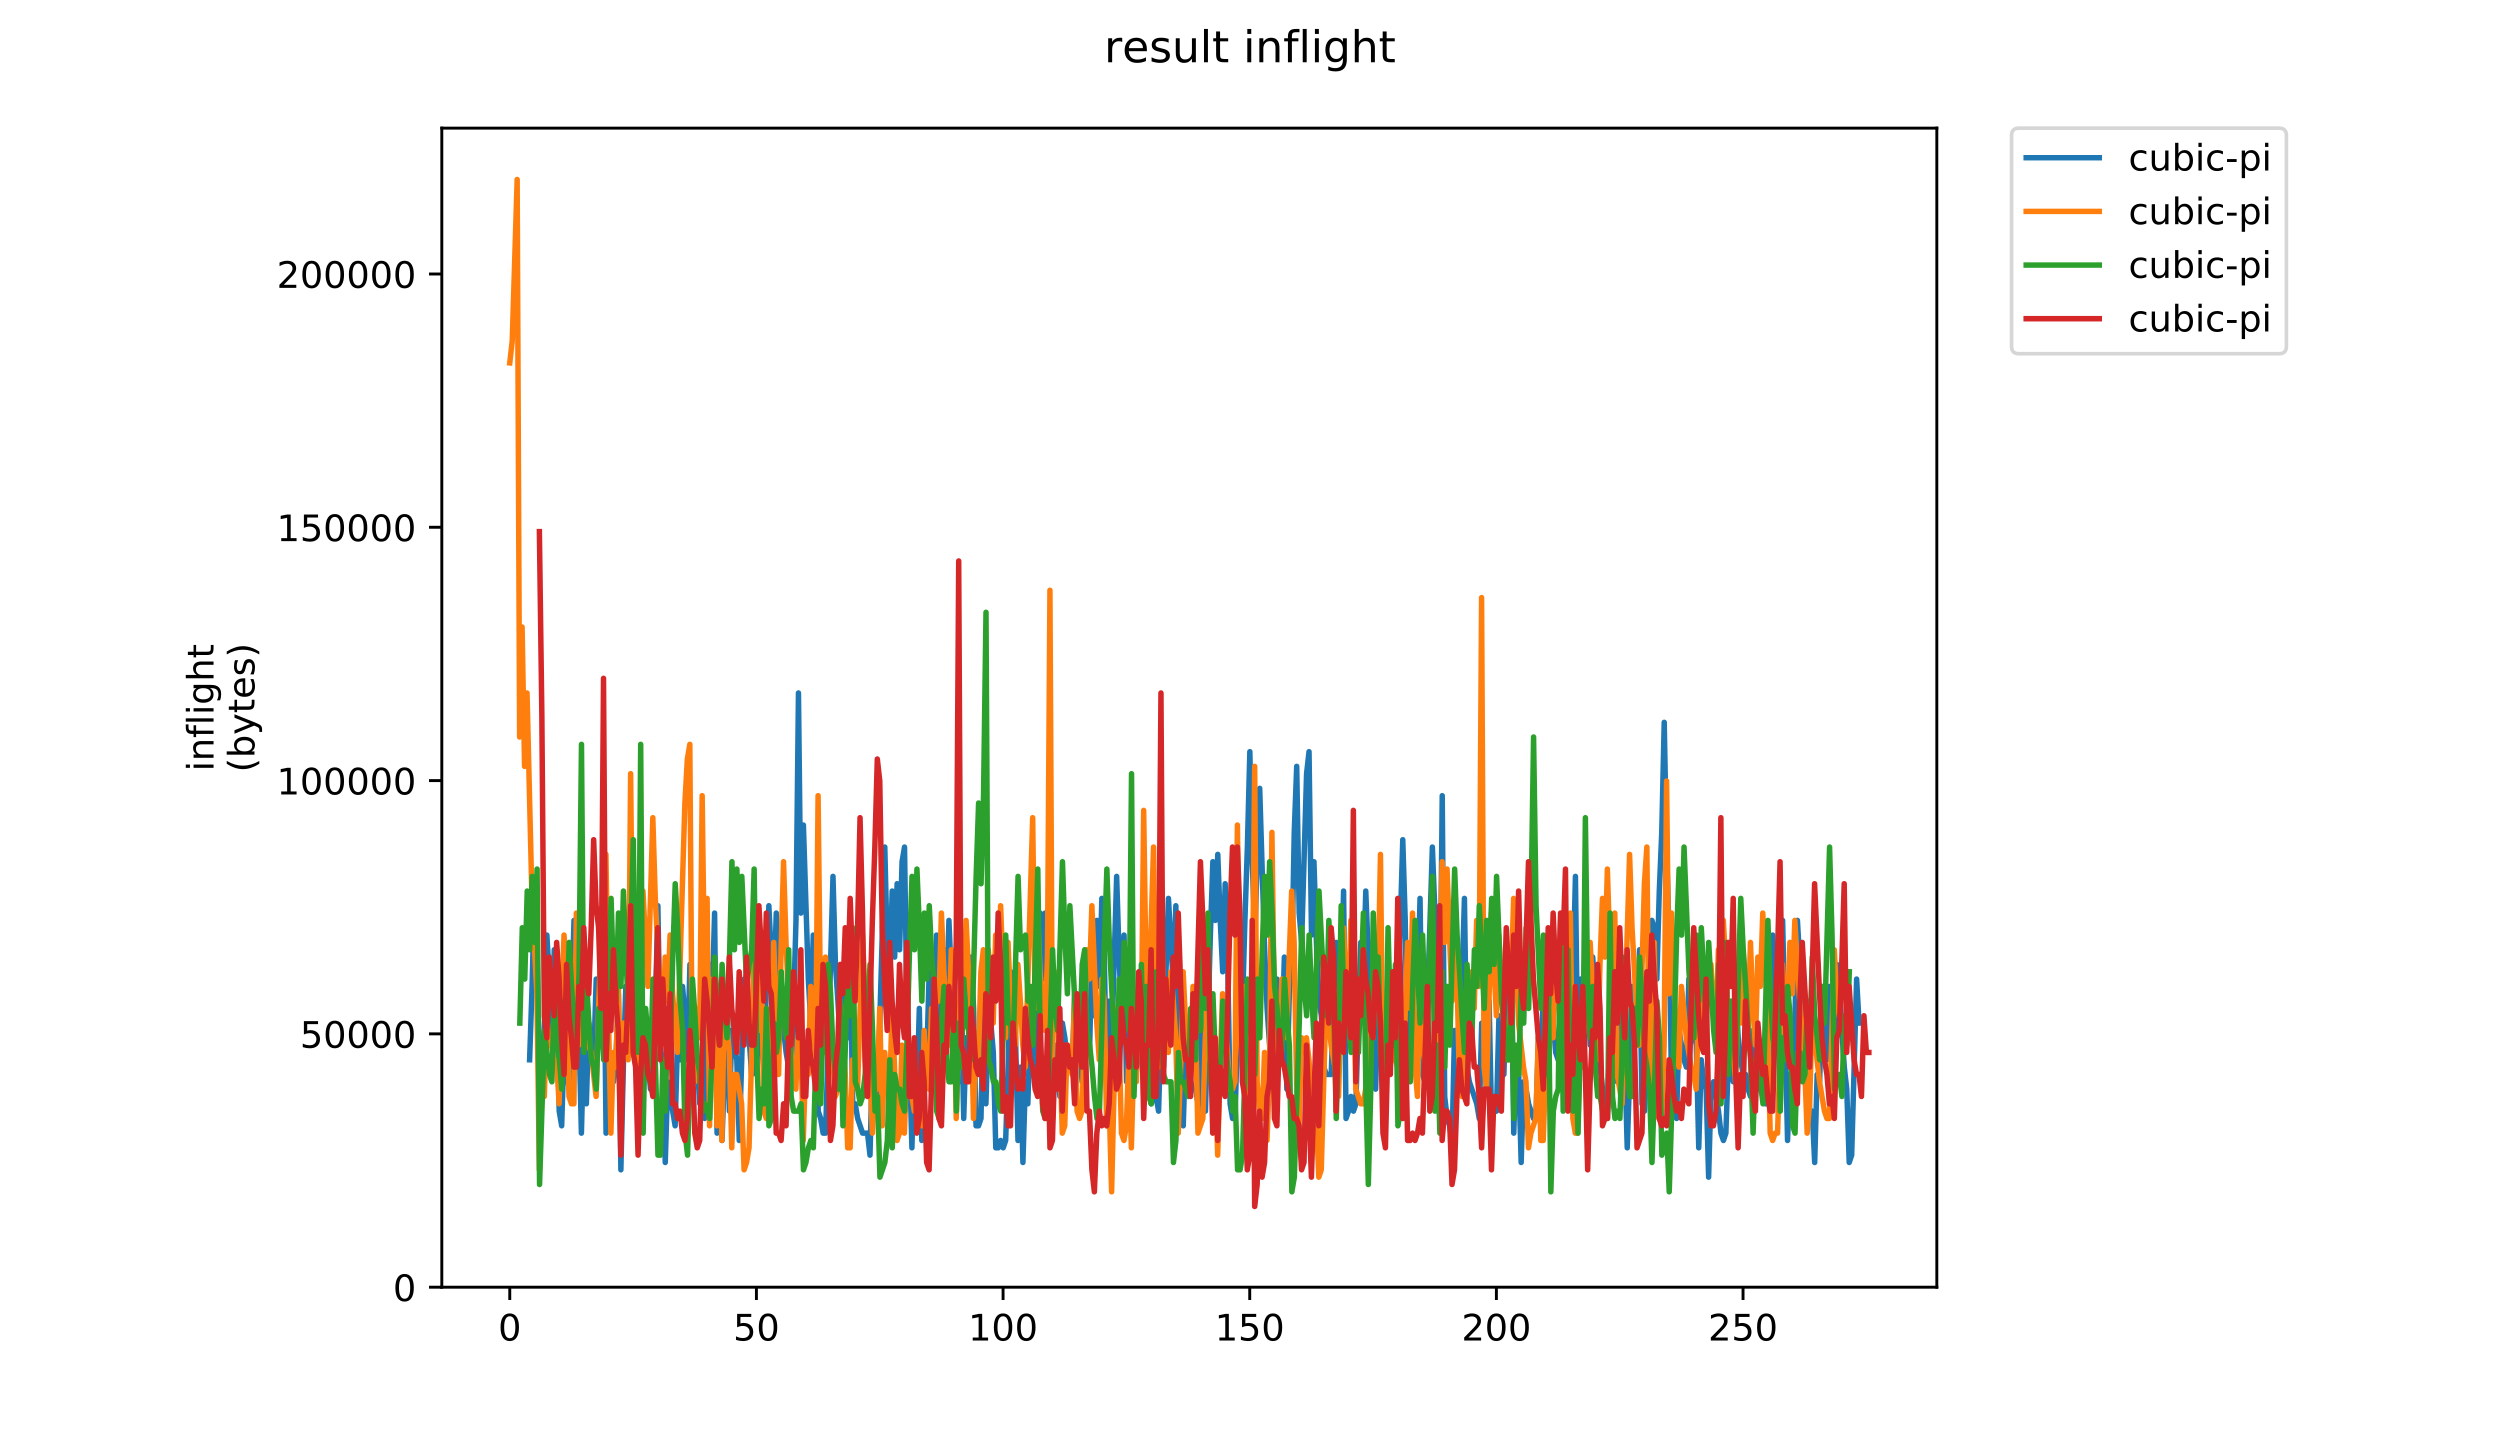 <?xml version="1.0" encoding="utf-8" standalone="no"?>
<!DOCTYPE svg PUBLIC "-//W3C//DTD SVG 1.1//EN"
  "http://www.w3.org/Graphics/SVG/1.1/DTD/svg11.dtd">
<!-- Created with matplotlib (https://matplotlib.org/) -->
<svg height="396pt" version="1.1" viewBox="0 0 684 396" width="684pt" xmlns="http://www.w3.org/2000/svg" xmlns:xlink="http://www.w3.org/1999/xlink">
 <defs>
  <style type="text/css">
*{stroke-linecap:butt;stroke-linejoin:round;}
  </style>
 </defs>
 <g id="figure_1">
  <g id="patch_1">
   <path d="M 0 396 
L 684 396 
L 684 0 
L 0 0 
z
" style="fill:#ffffff;"/>
  </g>
  <g id="axes_1">
   <g id="patch_2">
    <path d="M 120.879 352.174 
L 529.913 352.174 
L 529.913 35.062 
L 120.879 35.062 
z
" style="fill:#ffffff;"/>
   </g>
   <g id="matplotlib.axis_1">
    <g id="xtick_1">
     <g id="line2d_1">
      <defs>
       <path d="M 0 0 
L 0 3.5 
" id="mcdda653ae9" style="stroke:#000000;stroke-width:0.8;"/>
      </defs>
      <g>
       <use style="stroke:#000000;stroke-width:0.8;" x="139.471" xlink:href="#mcdda653ae9" y="352.174"/>
      </g>
     </g>
     <g id="text_1">
      <!-- 0 -->
      <defs>
       <path d="M 31.781 66.406 
Q 24.172 66.406 20.328 58.906 
Q 16.5 51.422 16.5 36.375 
Q 16.5 21.391 20.328 13.891 
Q 24.172 6.391 31.781 6.391 
Q 39.453 6.391 43.281 13.891 
Q 47.125 21.391 47.125 36.375 
Q 47.125 51.422 43.281 58.906 
Q 39.453 66.406 31.781 66.406 
z
M 31.781 74.219 
Q 44.047 74.219 50.516 64.516 
Q 56.984 54.828 56.984 36.375 
Q 56.984 17.969 50.516 8.266 
Q 44.047 -1.422 31.781 -1.422 
Q 19.531 -1.422 13.062 8.266 
Q 6.594 17.969 6.594 36.375 
Q 6.594 54.828 13.062 64.516 
Q 19.531 74.219 31.781 74.219 
z
" id="DejaVuSans-48"/>
      </defs>
      <g transform="translate(136.29 366.773)scale(0.1 -0.1)">
       <use xlink:href="#DejaVuSans-48"/>
      </g>
     </g>
    </g>
    <g id="xtick_2">
     <g id="line2d_2">
      <g>
       <use style="stroke:#000000;stroke-width:0.8;" x="206.956" xlink:href="#mcdda653ae9" y="352.174"/>
      </g>
     </g>
     <g id="text_2">
      <!-- 50 -->
      <defs>
       <path d="M 10.797 72.906 
L 49.516 72.906 
L 49.516 64.594 
L 19.828 64.594 
L 19.828 46.734 
Q 21.969 47.469 24.109 47.828 
Q 26.266 48.188 28.422 48.188 
Q 40.625 48.188 47.75 41.5 
Q 54.891 34.812 54.891 23.391 
Q 54.891 11.625 47.562 5.094 
Q 40.234 -1.422 26.906 -1.422 
Q 22.312 -1.422 17.547 -0.641 
Q 12.797 0.141 7.719 1.703 
L 7.719 11.625 
Q 12.109 9.234 16.797 8.062 
Q 21.484 6.891 26.703 6.891 
Q 35.156 6.891 40.078 11.328 
Q 45.016 15.766 45.016 23.391 
Q 45.016 31 40.078 35.438 
Q 35.156 39.891 26.703 39.891 
Q 22.75 39.891 18.812 39.016 
Q 14.891 38.141 10.797 36.281 
z
" id="DejaVuSans-53"/>
      </defs>
      <g transform="translate(200.594 366.773)scale(0.1 -0.1)">
       <use xlink:href="#DejaVuSans-53"/>
       <use x="63.623" xlink:href="#DejaVuSans-48"/>
      </g>
     </g>
    </g>
    <g id="xtick_3">
     <g id="line2d_3">
      <g>
       <use style="stroke:#000000;stroke-width:0.8;" x="274.441" xlink:href="#mcdda653ae9" y="352.174"/>
      </g>
     </g>
     <g id="text_3">
      <!-- 100 -->
      <defs>
       <path d="M 12.406 8.297 
L 28.516 8.297 
L 28.516 63.922 
L 10.984 60.406 
L 10.984 69.391 
L 28.422 72.906 
L 38.281 72.906 
L 38.281 8.297 
L 54.391 8.297 
L 54.391 0 
L 12.406 0 
z
" id="DejaVuSans-49"/>
      </defs>
      <g transform="translate(264.897 366.773)scale(0.1 -0.1)">
       <use xlink:href="#DejaVuSans-49"/>
       <use x="63.623" xlink:href="#DejaVuSans-48"/>
       <use x="127.246" xlink:href="#DejaVuSans-48"/>
      </g>
     </g>
    </g>
    <g id="xtick_4">
     <g id="line2d_4">
      <g>
       <use style="stroke:#000000;stroke-width:0.8;" x="341.926" xlink:href="#mcdda653ae9" y="352.174"/>
      </g>
     </g>
     <g id="text_4">
      <!-- 150 -->
      <g transform="translate(332.382 366.773)scale(0.1 -0.1)">
       <use xlink:href="#DejaVuSans-49"/>
       <use x="63.623" xlink:href="#DejaVuSans-53"/>
       <use x="127.246" xlink:href="#DejaVuSans-48"/>
      </g>
     </g>
    </g>
    <g id="xtick_5">
     <g id="line2d_5">
      <g>
       <use style="stroke:#000000;stroke-width:0.8;" x="409.411" xlink:href="#mcdda653ae9" y="352.174"/>
      </g>
     </g>
     <g id="text_5">
      <!-- 200 -->
      <defs>
       <path d="M 19.188 8.297 
L 53.609 8.297 
L 53.609 0 
L 7.328 0 
L 7.328 8.297 
Q 12.938 14.109 22.625 23.891 
Q 32.328 33.688 34.812 36.531 
Q 39.547 41.844 41.422 45.531 
Q 43.312 49.219 43.312 52.781 
Q 43.312 58.594 39.234 62.25 
Q 35.156 65.922 28.609 65.922 
Q 23.969 65.922 18.812 64.312 
Q 13.672 62.703 7.812 59.422 
L 7.812 69.391 
Q 13.766 71.781 18.938 73 
Q 24.125 74.219 28.422 74.219 
Q 39.75 74.219 46.484 68.547 
Q 53.219 62.891 53.219 53.422 
Q 53.219 48.922 51.531 44.891 
Q 49.859 40.875 45.406 35.406 
Q 44.188 33.984 37.641 27.219 
Q 31.109 20.453 19.188 8.297 
z
" id="DejaVuSans-50"/>
      </defs>
      <g transform="translate(399.868 366.773)scale(0.1 -0.1)">
       <use xlink:href="#DejaVuSans-50"/>
       <use x="63.623" xlink:href="#DejaVuSans-48"/>
       <use x="127.246" xlink:href="#DejaVuSans-48"/>
      </g>
     </g>
    </g>
    <g id="xtick_6">
     <g id="line2d_6">
      <g>
       <use style="stroke:#000000;stroke-width:0.8;" x="476.896" xlink:href="#mcdda653ae9" y="352.174"/>
      </g>
     </g>
     <g id="text_6">
      <!-- 250 -->
      <g transform="translate(467.353 366.773)scale(0.1 -0.1)">
       <use xlink:href="#DejaVuSans-50"/>
       <use x="63.623" xlink:href="#DejaVuSans-53"/>
       <use x="127.246" xlink:href="#DejaVuSans-48"/>
      </g>
     </g>
    </g>
   </g>
   <g id="matplotlib.axis_2">
    <g id="ytick_1">
     <g id="line2d_7">
      <defs>
       <path d="M 0 0 
L -3.5 0 
" id="m6647d072b6" style="stroke:#000000;stroke-width:0.8;"/>
      </defs>
      <g>
       <use style="stroke:#000000;stroke-width:0.8;" x="120.879" xlink:href="#m6647d072b6" y="352.174"/>
      </g>
     </g>
     <g id="text_7">
      <!-- 0 -->
      <g transform="translate(107.516 355.973)scale(0.1 -0.1)">
       <use xlink:href="#DejaVuSans-48"/>
      </g>
     </g>
    </g>
    <g id="ytick_2">
     <g id="line2d_8">
      <g>
       <use style="stroke:#000000;stroke-width:0.8;" x="120.879" xlink:href="#m6647d072b6" y="282.87"/>
      </g>
     </g>
     <g id="text_8">
      <!-- 50000 -->
      <g transform="translate(82.066 286.67)scale(0.1 -0.1)">
       <use xlink:href="#DejaVuSans-53"/>
       <use x="63.623" xlink:href="#DejaVuSans-48"/>
       <use x="127.246" xlink:href="#DejaVuSans-48"/>
       <use x="190.869" xlink:href="#DejaVuSans-48"/>
       <use x="254.492" xlink:href="#DejaVuSans-48"/>
      </g>
     </g>
    </g>
    <g id="ytick_3">
     <g id="line2d_9">
      <g>
       <use style="stroke:#000000;stroke-width:0.8;" x="120.879" xlink:href="#m6647d072b6" y="213.567"/>
      </g>
     </g>
     <g id="text_9">
      <!-- 100000 -->
      <g transform="translate(75.704 217.366)scale(0.1 -0.1)">
       <use xlink:href="#DejaVuSans-49"/>
       <use x="63.623" xlink:href="#DejaVuSans-48"/>
       <use x="127.246" xlink:href="#DejaVuSans-48"/>
       <use x="190.869" xlink:href="#DejaVuSans-48"/>
       <use x="254.492" xlink:href="#DejaVuSans-48"/>
       <use x="318.115" xlink:href="#DejaVuSans-48"/>
      </g>
     </g>
    </g>
    <g id="ytick_4">
     <g id="line2d_10">
      <g>
       <use style="stroke:#000000;stroke-width:0.8;" x="120.879" xlink:href="#m6647d072b6" y="144.263"/>
      </g>
     </g>
     <g id="text_10">
      <!-- 150000 -->
      <g transform="translate(75.704 148.062)scale(0.1 -0.1)">
       <use xlink:href="#DejaVuSans-49"/>
       <use x="63.623" xlink:href="#DejaVuSans-53"/>
       <use x="127.246" xlink:href="#DejaVuSans-48"/>
       <use x="190.869" xlink:href="#DejaVuSans-48"/>
       <use x="254.492" xlink:href="#DejaVuSans-48"/>
       <use x="318.115" xlink:href="#DejaVuSans-48"/>
      </g>
     </g>
    </g>
    <g id="ytick_5">
     <g id="line2d_11">
      <g>
       <use style="stroke:#000000;stroke-width:0.8;" x="120.879" xlink:href="#m6647d072b6" y="74.959"/>
      </g>
     </g>
     <g id="text_11">
      <!-- 200000 -->
      <g transform="translate(75.704 78.758)scale(0.1 -0.1)">
       <use xlink:href="#DejaVuSans-50"/>
       <use x="63.623" xlink:href="#DejaVuSans-48"/>
       <use x="127.246" xlink:href="#DejaVuSans-48"/>
       <use x="190.869" xlink:href="#DejaVuSans-48"/>
       <use x="254.492" xlink:href="#DejaVuSans-48"/>
       <use x="318.115" xlink:href="#DejaVuSans-48"/>
      </g>
     </g>
    </g>
    <g id="text_12">
     <!-- inflight -->
     <defs>
      <path d="M 9.422 54.688 
L 18.406 54.688 
L 18.406 0 
L 9.422 0 
z
M 9.422 75.984 
L 18.406 75.984 
L 18.406 64.594 
L 9.422 64.594 
z
" id="DejaVuSans-105"/>
      <path d="M 54.891 33.016 
L 54.891 0 
L 45.906 0 
L 45.906 32.719 
Q 45.906 40.484 42.875 44.328 
Q 39.844 48.188 33.797 48.188 
Q 26.516 48.188 22.312 43.547 
Q 18.109 38.922 18.109 30.906 
L 18.109 0 
L 9.078 0 
L 9.078 54.688 
L 18.109 54.688 
L 18.109 46.188 
Q 21.344 51.125 25.703 53.562 
Q 30.078 56 35.797 56 
Q 45.219 56 50.047 50.172 
Q 54.891 44.344 54.891 33.016 
z
" id="DejaVuSans-110"/>
      <path d="M 37.109 75.984 
L 37.109 68.5 
L 28.516 68.5 
Q 23.688 68.5 21.797 66.547 
Q 19.922 64.594 19.922 59.516 
L 19.922 54.688 
L 34.719 54.688 
L 34.719 47.703 
L 19.922 47.703 
L 19.922 0 
L 10.891 0 
L 10.891 47.703 
L 2.297 47.703 
L 2.297 54.688 
L 10.891 54.688 
L 10.891 58.5 
Q 10.891 67.625 15.141 71.797 
Q 19.391 75.984 28.609 75.984 
z
" id="DejaVuSans-102"/>
      <path d="M 9.422 75.984 
L 18.406 75.984 
L 18.406 0 
L 9.422 0 
z
" id="DejaVuSans-108"/>
      <path d="M 45.406 27.984 
Q 45.406 37.75 41.375 43.109 
Q 37.359 48.484 30.078 48.484 
Q 22.859 48.484 18.828 43.109 
Q 14.797 37.75 14.797 27.984 
Q 14.797 18.266 18.828 12.891 
Q 22.859 7.516 30.078 7.516 
Q 37.359 7.516 41.375 12.891 
Q 45.406 18.266 45.406 27.984 
z
M 54.391 6.781 
Q 54.391 -7.172 48.188 -13.984 
Q 42 -20.797 29.203 -20.797 
Q 24.469 -20.797 20.266 -20.094 
Q 16.062 -19.391 12.109 -17.922 
L 12.109 -9.188 
Q 16.062 -11.328 19.922 -12.344 
Q 23.781 -13.375 27.781 -13.375 
Q 36.625 -13.375 41.016 -8.766 
Q 45.406 -4.156 45.406 5.172 
L 45.406 9.625 
Q 42.625 4.781 38.281 2.391 
Q 33.938 0 27.875 0 
Q 17.828 0 11.672 7.656 
Q 5.516 15.328 5.516 27.984 
Q 5.516 40.672 11.672 48.328 
Q 17.828 56 27.875 56 
Q 33.938 56 38.281 53.609 
Q 42.625 51.219 45.406 46.391 
L 45.406 54.688 
L 54.391 54.688 
z
" id="DejaVuSans-103"/>
      <path d="M 54.891 33.016 
L 54.891 0 
L 45.906 0 
L 45.906 32.719 
Q 45.906 40.484 42.875 44.328 
Q 39.844 48.188 33.797 48.188 
Q 26.516 48.188 22.312 43.547 
Q 18.109 38.922 18.109 30.906 
L 18.109 0 
L 9.078 0 
L 9.078 75.984 
L 18.109 75.984 
L 18.109 46.188 
Q 21.344 51.125 25.703 53.562 
Q 30.078 56 35.797 56 
Q 45.219 56 50.047 50.172 
Q 54.891 44.344 54.891 33.016 
z
" id="DejaVuSans-104"/>
      <path d="M 18.312 70.219 
L 18.312 54.688 
L 36.812 54.688 
L 36.812 47.703 
L 18.312 47.703 
L 18.312 18.016 
Q 18.312 11.328 20.141 9.422 
Q 21.969 7.516 27.594 7.516 
L 36.812 7.516 
L 36.812 0 
L 27.594 0 
Q 17.188 0 13.234 3.875 
Q 9.281 7.766 9.281 18.016 
L 9.281 47.703 
L 2.688 47.703 
L 2.688 54.688 
L 9.281 54.688 
L 9.281 70.219 
z
" id="DejaVuSans-116"/>
     </defs>
     <g transform="translate(58.426 211.018)rotate(-90)scale(0.1 -0.1)">
      <use xlink:href="#DejaVuSans-105"/>
      <use x="27.783" xlink:href="#DejaVuSans-110"/>
      <use x="91.162" xlink:href="#DejaVuSans-102"/>
      <use x="126.367" xlink:href="#DejaVuSans-108"/>
      <use x="154.15" xlink:href="#DejaVuSans-105"/>
      <use x="181.934" xlink:href="#DejaVuSans-103"/>
      <use x="245.41" xlink:href="#DejaVuSans-104"/>
      <use x="308.789" xlink:href="#DejaVuSans-116"/>
     </g>
     <!-- (bytes) -->
     <defs>
      <path d="M 31 75.875 
Q 24.469 64.656 21.281 53.656 
Q 18.109 42.672 18.109 31.391 
Q 18.109 20.125 21.312 9.062 
Q 24.516 -2 31 -13.188 
L 23.188 -13.188 
Q 15.875 -1.703 12.234 9.375 
Q 8.594 20.453 8.594 31.391 
Q 8.594 42.281 12.203 53.312 
Q 15.828 64.359 23.188 75.875 
z
" id="DejaVuSans-40"/>
      <path d="M 48.688 27.297 
Q 48.688 37.203 44.609 42.844 
Q 40.531 48.484 33.406 48.484 
Q 26.266 48.484 22.188 42.844 
Q 18.109 37.203 18.109 27.297 
Q 18.109 17.391 22.188 11.75 
Q 26.266 6.109 33.406 6.109 
Q 40.531 6.109 44.609 11.75 
Q 48.688 17.391 48.688 27.297 
z
M 18.109 46.391 
Q 20.953 51.266 25.266 53.625 
Q 29.594 56 35.594 56 
Q 45.562 56 51.781 48.094 
Q 58.016 40.188 58.016 27.297 
Q 58.016 14.406 51.781 6.484 
Q 45.562 -1.422 35.594 -1.422 
Q 29.594 -1.422 25.266 0.953 
Q 20.953 3.328 18.109 8.203 
L 18.109 0 
L 9.078 0 
L 9.078 75.984 
L 18.109 75.984 
z
" id="DejaVuSans-98"/>
      <path d="M 32.172 -5.078 
Q 28.375 -14.844 24.75 -17.812 
Q 21.141 -20.797 15.094 -20.797 
L 7.906 -20.797 
L 7.906 -13.281 
L 13.188 -13.281 
Q 16.891 -13.281 18.938 -11.516 
Q 21 -9.766 23.484 -3.219 
L 25.094 0.875 
L 2.984 54.688 
L 12.5 54.688 
L 29.594 11.922 
L 46.688 54.688 
L 56.203 54.688 
z
" id="DejaVuSans-121"/>
      <path d="M 56.203 29.594 
L 56.203 25.203 
L 14.891 25.203 
Q 15.484 15.922 20.484 11.062 
Q 25.484 6.203 34.422 6.203 
Q 39.594 6.203 44.453 7.469 
Q 49.312 8.734 54.109 11.281 
L 54.109 2.781 
Q 49.266 0.734 44.188 -0.344 
Q 39.109 -1.422 33.891 -1.422 
Q 20.797 -1.422 13.156 6.188 
Q 5.516 13.812 5.516 26.812 
Q 5.516 40.234 12.766 48.109 
Q 20.016 56 32.328 56 
Q 43.359 56 49.781 48.891 
Q 56.203 41.797 56.203 29.594 
z
M 47.219 32.234 
Q 47.125 39.594 43.094 43.984 
Q 39.062 48.391 32.422 48.391 
Q 24.906 48.391 20.391 44.141 
Q 15.875 39.891 15.188 32.172 
z
" id="DejaVuSans-101"/>
      <path d="M 44.281 53.078 
L 44.281 44.578 
Q 40.484 46.531 36.375 47.5 
Q 32.281 48.484 27.875 48.484 
Q 21.188 48.484 17.844 46.438 
Q 14.5 44.391 14.5 40.281 
Q 14.5 37.156 16.891 35.375 
Q 19.281 33.594 26.516 31.984 
L 29.594 31.297 
Q 39.156 29.25 43.188 25.516 
Q 47.219 21.781 47.219 15.094 
Q 47.219 7.469 41.188 3.016 
Q 35.156 -1.422 24.609 -1.422 
Q 20.219 -1.422 15.453 -0.562 
Q 10.688 0.297 5.422 2 
L 5.422 11.281 
Q 10.406 8.688 15.234 7.391 
Q 20.062 6.109 24.812 6.109 
Q 31.156 6.109 34.562 8.281 
Q 37.984 10.453 37.984 14.406 
Q 37.984 18.062 35.516 20.016 
Q 33.062 21.969 24.703 23.781 
L 21.578 24.516 
Q 13.234 26.266 9.516 29.906 
Q 5.812 33.547 5.812 39.891 
Q 5.812 47.609 11.281 51.797 
Q 16.75 56 26.812 56 
Q 31.781 56 36.172 55.266 
Q 40.578 54.547 44.281 53.078 
z
" id="DejaVuSans-115"/>
      <path d="M 8.016 75.875 
L 15.828 75.875 
Q 23.141 64.359 26.781 53.312 
Q 30.422 42.281 30.422 31.391 
Q 30.422 20.453 26.781 9.375 
Q 23.141 -1.703 15.828 -13.188 
L 8.016 -13.188 
Q 14.5 -2 17.703 9.062 
Q 20.906 20.125 20.906 31.391 
Q 20.906 42.672 17.703 53.656 
Q 14.5 64.656 8.016 75.875 
z
" id="DejaVuSans-41"/>
     </defs>
     <g transform="translate(69.624 211.295)rotate(-90)scale(0.1 -0.1)">
      <use xlink:href="#DejaVuSans-40"/>
      <use x="39.014" xlink:href="#DejaVuSans-98"/>
      <use x="102.49" xlink:href="#DejaVuSans-121"/>
      <use x="161.67" xlink:href="#DejaVuSans-116"/>
      <use x="200.879" xlink:href="#DejaVuSans-101"/>
      <use x="262.402" xlink:href="#DejaVuSans-115"/>
      <use x="314.502" xlink:href="#DejaVuSans-41"/>
     </g>
    </g>
   </g>
   <g id="line2d_12">
    <path clip-path="url(#pd7ad62324a)" d="M 144.9 289.956 
L 145.574 269.886 
L 146.249 243.794 
L 146.924 259.851 
L 147.599 297.984 
L 148.274 299.991 
L 148.949 279.921 
L 149.624 255.836 
L 150.298 267.879 
L 150.973 283.935 
L 151.648 259.851 
L 152.323 271.893 
L 152.998 304.005 
L 153.673 308.019 
L 154.347 285.942 
L 155.697 297.984 
L 157.047 251.822 
L 157.722 271.893 
L 158.397 281.928 
L 159.071 310.026 
L 159.746 283.935 
L 160.421 301.998 
L 161.096 279.921 
L 161.771 287.949 
L 162.446 289.956 
L 163.121 267.879 
L 163.795 271.893 
L 164.47 281.928 
L 165.145 249.815 
L 165.82 310.026 
L 166.495 289.956 
L 167.17 291.963 
L 167.844 295.977 
L 168.519 289.956 
L 169.194 271.893 
L 169.869 320.062 
L 170.544 291.963 
L 171.219 269.886 
L 171.894 277.914 
L 172.568 283.935 
L 173.243 263.865 
L 173.918 279.921 
L 174.593 255.836 
L 175.268 271.893 
L 175.943 277.914 
L 176.618 281.928 
L 177.967 297.984 
L 178.642 275.907 
L 179.317 275.907 
L 179.992 247.808 
L 180.667 285.942 
L 181.341 291.963 
L 182.016 318.055 
L 182.691 295.977 
L 184.716 308.019 
L 185.391 283.935 
L 186.065 289.956 
L 186.74 269.886 
L 187.415 277.914 
L 188.09 289.956 
L 188.765 263.865 
L 190.115 287.949 
L 190.789 291.963 
L 191.464 301.998 
L 192.139 301.998 
L 192.814 306.012 
L 194.164 263.865 
L 194.839 273.9 
L 195.513 249.815 
L 196.188 310.026 
L 196.863 289.956 
L 197.538 312.033 
L 198.213 293.97 
L 198.888 269.886 
L 199.562 304.005 
L 200.237 281.928 
L 201.587 289.956 
L 202.262 312.033 
L 203.612 267.879 
L 204.961 283.935 
L 205.636 293.97 
L 206.311 285.942 
L 206.986 293.97 
L 207.661 273.9 
L 208.336 285.942 
L 209.01 291.963 
L 210.36 247.808 
L 211.035 261.858 
L 211.71 271.893 
L 212.385 249.815 
L 213.734 275.907 
L 215.084 287.949 
L 216.434 295.977 
L 217.109 275.907 
L 217.783 251.822 
L 218.458 189.604 
L 219.133 249.815 
L 219.808 225.731 
L 221.158 267.879 
L 221.833 279.921 
L 222.507 255.836 
L 223.182 267.879 
L 223.857 304.005 
L 224.532 306.012 
L 225.207 310.026 
L 225.882 310.026 
L 227.231 263.865 
L 227.906 239.78 
L 228.581 263.865 
L 229.256 273.9 
L 229.931 285.942 
L 230.606 265.872 
L 231.28 277.914 
L 231.955 283.935 
L 232.63 263.865 
L 233.305 301.998 
L 233.98 301.998 
L 234.655 306.012 
L 236.004 310.026 
L 237.354 310.026 
L 238.029 316.048 
L 238.704 289.956 
L 239.379 297.984 
L 240.053 301.998 
L 242.078 231.752 
L 242.753 259.851 
L 243.428 267.879 
L 244.103 243.794 
L 244.777 261.858 
L 245.452 241.787 
L 246.127 259.851 
L 246.802 235.766 
L 247.477 231.752 
L 248.152 277.914 
L 248.827 289.956 
L 249.501 314.04 
L 250.176 289.956 
L 250.851 299.991 
L 251.526 275.907 
L 252.201 312.033 
L 252.876 287.949 
L 253.551 289.956 
L 254.225 265.872 
L 254.9 275.907 
L 255.575 281.928 
L 256.25 255.836 
L 256.925 271.893 
L 257.6 283.935 
L 258.274 259.851 
L 258.949 275.907 
L 259.624 251.822 
L 260.299 267.879 
L 260.974 277.914 
L 261.649 289.956 
L 262.324 295.977 
L 262.998 273.9 
L 263.673 306.012 
L 264.348 283.935 
L 265.023 283.935 
L 265.698 261.858 
L 266.373 275.907 
L 267.048 308.019 
L 267.722 308.019 
L 268.397 306.012 
L 269.072 273.9 
L 269.747 301.998 
L 270.422 279.921 
L 271.097 279.921 
L 271.771 287.949 
L 272.446 314.04 
L 273.121 314.04 
L 273.796 312.033 
L 274.471 314.04 
L 275.146 312.033 
L 275.821 291.963 
L 276.495 265.872 
L 277.17 275.907 
L 277.845 283.935 
L 278.52 312.033 
L 279.195 291.963 
L 279.87 318.055 
L 280.545 295.977 
L 281.219 301.998 
L 281.894 279.921 
L 282.569 287.949 
L 283.244 293.97 
L 283.919 273.9 
L 284.594 249.815 
L 285.268 267.879 
L 285.943 249.815 
L 286.618 263.865 
L 287.293 304.005 
L 287.968 306.012 
L 288.643 285.942 
L 289.318 291.963 
L 289.992 299.991 
L 290.667 279.921 
L 291.342 283.935 
L 292.017 289.956 
L 292.692 291.963 
L 293.367 291.963 
L 294.042 271.893 
L 294.716 281.928 
L 295.391 287.949 
L 296.066 295.977 
L 296.741 273.9 
L 297.416 283.935 
L 298.091 287.949 
L 298.766 259.851 
L 299.44 277.914 
L 300.115 251.822 
L 300.79 269.886 
L 301.465 245.801 
L 302.14 261.858 
L 302.815 299.991 
L 303.489 273.9 
L 304.164 285.942 
L 305.514 239.78 
L 306.189 261.858 
L 306.864 277.914 
L 307.539 255.836 
L 308.213 295.977 
L 309.563 253.829 
L 310.238 293.97 
L 310.913 271.893 
L 311.588 283.935 
L 312.937 295.977 
L 313.612 271.893 
L 314.287 297.984 
L 314.962 301.998 
L 315.637 299.991 
L 316.312 299.991 
L 316.986 304.005 
L 317.661 281.928 
L 318.336 291.963 
L 319.011 265.872 
L 319.686 245.801 
L 321.036 269.886 
L 321.71 247.808 
L 322.385 293.97 
L 323.06 267.879 
L 323.735 308.019 
L 324.41 285.942 
L 325.085 289.956 
L 325.76 295.977 
L 326.434 297.984 
L 327.109 297.984 
L 327.784 301.998 
L 328.459 273.9 
L 329.134 304.005 
L 329.809 304.005 
L 331.158 255.836 
L 331.833 235.766 
L 332.508 251.822 
L 333.183 233.759 
L 333.858 251.822 
L 334.533 265.872 
L 335.207 241.787 
L 335.882 261.858 
L 336.557 301.998 
L 337.232 306.012 
L 337.907 306.012 
L 339.257 257.843 
L 339.931 275.907 
L 340.606 251.822 
L 341.281 231.752 
L 341.956 205.661 
L 342.631 235.766 
L 343.306 255.836 
L 344.655 215.696 
L 346.005 259.851 
L 346.68 275.907 
L 347.355 285.942 
L 348.03 255.836 
L 348.704 293.97 
L 349.379 267.879 
L 350.054 277.914 
L 350.729 283.935 
L 351.404 261.858 
L 352.079 297.984 
L 352.754 271.893 
L 353.428 263.865 
L 354.103 227.738 
L 354.778 209.675 
L 355.453 249.815 
L 356.128 257.843 
L 357.478 211.682 
L 358.152 205.661 
L 358.827 255.836 
L 359.502 235.766 
L 360.177 257.843 
L 360.852 273.9 
L 361.527 277.914 
L 362.201 291.963 
L 362.876 293.97 
L 364.226 293.97 
L 364.901 271.893 
L 365.576 257.843 
L 366.251 265.872 
L 366.925 275.907 
L 367.6 243.794 
L 368.275 306.012 
L 368.95 304.005 
L 369.625 299.991 
L 370.3 304.005 
L 370.975 301.998 
L 371.649 277.914 
L 372.324 257.843 
L 372.999 267.879 
L 373.674 243.794 
L 375.024 277.914 
L 375.698 257.843 
L 376.373 297.984 
L 377.048 273.9 
L 377.723 281.928 
L 379.073 293.97 
L 379.748 265.872 
L 380.422 283.935 
L 381.097 287.949 
L 381.772 265.872 
L 382.447 275.907 
L 383.797 229.745 
L 384.472 251.822 
L 385.146 295.977 
L 385.821 271.893 
L 386.496 281.928 
L 387.171 259.851 
L 387.846 271.893 
L 388.521 245.801 
L 389.195 293.97 
L 389.87 295.977 
L 391.895 231.752 
L 393.919 283.935 
L 394.594 217.703 
L 395.269 299.991 
L 395.944 306.012 
L 396.619 308.019 
L 397.294 312.033 
L 397.969 281.928 
L 398.643 291.963 
L 399.318 291.963 
L 400.668 245.801 
L 401.343 291.963 
L 402.018 295.977 
L 404.042 301.998 
L 404.717 306.012 
L 405.392 279.921 
L 406.067 289.956 
L 406.742 297.984 
L 407.416 273.9 
L 408.091 306.012 
L 408.766 304.005 
L 409.441 304.005 
L 410.116 277.914 
L 410.791 287.949 
L 411.466 293.97 
L 412.14 271.893 
L 412.815 277.914 
L 413.49 261.858 
L 414.165 310.026 
L 414.84 287.949 
L 415.515 293.97 
L 416.19 318.055 
L 416.864 295.977 
L 417.539 297.984 
L 418.214 301.998 
L 419.564 306.012 
L 420.239 306.012 
L 420.913 283.935 
L 421.588 293.97 
L 422.263 269.886 
L 422.938 283.935 
L 423.613 287.949 
L 424.288 269.886 
L 424.963 279.921 
L 425.637 287.949 
L 426.312 289.956 
L 426.987 275.907 
L 427.662 293.97 
L 428.337 299.991 
L 429.012 277.914 
L 429.687 289.956 
L 430.361 267.879 
L 431.036 239.78 
L 431.711 293.97 
L 432.386 267.879 
L 433.061 279.921 
L 433.736 257.843 
L 435.085 285.942 
L 435.76 261.858 
L 436.435 271.893 
L 437.11 285.942 
L 438.46 297.984 
L 439.134 299.991 
L 439.809 304.005 
L 440.484 281.928 
L 441.834 293.97 
L 442.509 295.977 
L 443.184 271.893 
L 443.858 281.928 
L 444.533 289.956 
L 445.208 314.04 
L 445.883 293.97 
L 446.558 269.886 
L 447.233 275.907 
L 447.907 283.935 
L 448.582 259.851 
L 449.257 301.998 
L 449.932 304.005 
L 451.282 257.843 
L 451.957 251.822 
L 452.631 253.829 
L 453.306 267.879 
L 453.981 243.794 
L 454.656 227.738 
L 455.331 197.632 
L 456.006 233.759 
L 456.681 255.836 
L 457.355 297.984 
L 458.03 297.984 
L 458.705 306.012 
L 459.38 281.928 
L 460.73 289.956 
L 461.404 291.963 
L 462.079 267.879 
L 462.754 275.907 
L 463.429 281.928 
L 464.104 285.942 
L 464.779 314.04 
L 465.454 289.956 
L 466.128 295.977 
L 466.803 297.984 
L 467.478 322.069 
L 468.153 297.984 
L 468.828 295.977 
L 470.178 304.005 
L 470.852 310.026 
L 471.527 312.033 
L 472.202 310.026 
L 472.877 289.956 
L 473.552 293.97 
L 474.227 295.977 
L 474.902 271.893 
L 475.576 283.935 
L 476.251 289.956 
L 476.926 293.97 
L 477.601 293.97 
L 478.276 297.984 
L 478.951 299.991 
L 479.625 281.928 
L 480.3 287.949 
L 480.975 291.963 
L 481.65 297.984 
L 483 301.998 
L 483.675 301.998 
L 485.024 255.836 
L 485.699 273.9 
L 486.374 281.928 
L 487.049 255.836 
L 487.724 251.822 
L 489.073 312.033 
L 489.748 293.97 
L 490.423 297.984 
L 491.098 277.914 
L 491.773 251.822 
L 492.448 263.865 
L 493.122 277.914 
L 493.797 285.942 
L 494.472 291.963 
L 495.147 304.005 
L 495.822 304.005 
L 496.497 318.055 
L 497.172 293.97 
L 497.846 295.977 
L 498.521 271.893 
L 499.196 283.935 
L 499.871 289.956 
L 500.546 269.886 
L 501.221 273.9 
L 501.896 287.949 
L 502.57 263.865 
L 503.245 271.893 
L 504.595 291.963 
L 505.27 297.984 
L 505.945 318.055 
L 506.619 316.048 
L 507.969 267.879 
L 508.644 279.921 
L 508.644 279.921 
" style="fill:none;stroke:#1f77b4;stroke-linecap:square;stroke-width:1.5;"/>
   </g>
   <g id="line2d_13">
    <path clip-path="url(#pd7ad62324a)" d="M 139.471 99.288 
L 140.146 93.267 
L 141.496 49.112 
L 142.17 201.646 
L 142.845 171.541 
L 143.52 209.675 
L 144.195 189.604 
L 145.545 245.801 
L 146.894 271.893 
L 147.569 320.062 
L 148.244 295.977 
L 148.919 299.991 
L 149.594 277.914 
L 150.269 285.942 
L 150.944 285.942 
L 151.618 291.963 
L 152.293 289.956 
L 152.968 301.998 
L 153.643 275.907 
L 154.318 255.836 
L 154.993 267.879 
L 155.667 299.991 
L 156.342 301.998 
L 157.017 301.998 
L 157.692 249.815 
L 158.367 285.942 
L 159.042 263.865 
L 159.717 273.9 
L 160.391 275.907 
L 161.066 285.942 
L 161.741 287.949 
L 163.091 299.991 
L 163.766 275.907 
L 164.441 257.843 
L 165.115 267.879 
L 165.79 233.759 
L 166.465 277.914 
L 167.14 310.026 
L 167.815 287.949 
L 168.49 291.963 
L 169.164 269.886 
L 169.839 304.005 
L 170.514 279.921 
L 171.189 285.942 
L 171.864 289.956 
L 172.539 211.682 
L 173.214 277.914 
L 173.888 283.935 
L 174.563 291.963 
L 175.238 269.886 
L 175.913 243.794 
L 177.263 269.886 
L 178.612 223.724 
L 179.287 245.801 
L 180.637 271.893 
L 181.312 283.935 
L 181.987 261.858 
L 182.662 273.9 
L 183.336 255.836 
L 184.011 271.893 
L 185.361 287.949 
L 186.711 241.787 
L 187.385 219.71 
L 188.06 207.668 
L 188.735 203.654 
L 189.41 293.97 
L 190.085 295.977 
L 190.76 275.907 
L 191.435 283.935 
L 192.109 217.703 
L 192.784 267.879 
L 193.459 245.801 
L 194.134 308.019 
L 194.809 267.879 
L 195.484 277.914 
L 196.159 308.019 
L 196.833 283.935 
L 197.508 312.033 
L 198.183 271.893 
L 199.533 287.949 
L 200.208 314.04 
L 200.882 293.97 
L 201.557 293.97 
L 202.907 301.998 
L 203.582 320.062 
L 204.257 318.055 
L 204.932 314.04 
L 205.606 289.956 
L 206.281 261.858 
L 206.956 277.914 
L 207.631 281.928 
L 208.306 261.858 
L 208.981 304.005 
L 209.656 306.012 
L 210.33 304.005 
L 211.68 257.843 
L 213.03 293.97 
L 213.705 259.851 
L 214.379 235.766 
L 215.054 257.843 
L 216.404 287.949 
L 217.079 293.97 
L 217.754 297.984 
L 218.429 277.914 
L 219.103 283.935 
L 219.778 312.033 
L 220.453 289.956 
L 221.128 293.97 
L 221.803 269.886 
L 222.478 277.914 
L 223.153 289.956 
L 223.827 217.703 
L 224.502 275.907 
L 225.177 285.942 
L 225.852 261.858 
L 226.527 275.907 
L 227.202 281.928 
L 227.876 289.956 
L 228.551 299.991 
L 229.226 297.984 
L 229.901 273.9 
L 231.251 293.97 
L 231.926 314.04 
L 232.6 314.04 
L 233.275 289.956 
L 233.95 295.977 
L 234.625 297.984 
L 235.975 255.836 
L 236.65 271.893 
L 237.999 291.963 
L 238.674 310.026 
L 239.349 297.984 
L 240.024 297.984 
L 240.699 275.907 
L 241.374 308.019 
L 242.048 287.949 
L 242.723 295.977 
L 243.398 299.991 
L 244.073 275.907 
L 244.748 291.963 
L 245.423 312.033 
L 246.097 310.026 
L 246.772 285.942 
L 247.447 310.026 
L 248.122 289.956 
L 248.797 293.97 
L 249.472 299.991 
L 250.147 304.005 
L 251.496 304.005 
L 252.171 308.019 
L 252.846 281.928 
L 253.521 293.97 
L 254.196 297.984 
L 254.871 275.907 
L 255.545 281.928 
L 256.22 271.893 
L 256.895 273.9 
L 257.57 249.815 
L 258.245 265.872 
L 259.594 285.942 
L 260.269 259.851 
L 260.944 269.886 
L 261.619 306.012 
L 262.969 261.858 
L 263.644 275.907 
L 264.318 251.822 
L 264.993 265.872 
L 265.668 275.907 
L 266.343 306.012 
L 267.018 285.942 
L 267.693 289.956 
L 268.368 265.872 
L 269.042 259.851 
L 269.717 283.935 
L 270.392 259.851 
L 271.067 267.879 
L 271.742 279.921 
L 272.417 255.836 
L 273.091 269.886 
L 273.766 247.808 
L 275.116 283.935 
L 275.791 257.843 
L 276.466 273.9 
L 277.141 281.928 
L 277.815 285.942 
L 278.49 263.865 
L 279.165 273.9 
L 279.84 285.942 
L 280.515 291.963 
L 282.539 223.724 
L 283.214 275.907 
L 283.889 249.815 
L 284.564 265.872 
L 285.914 281.928 
L 286.588 261.858 
L 287.263 161.506 
L 287.938 289.956 
L 288.613 265.872 
L 289.288 273.9 
L 289.963 287.949 
L 290.638 310.026 
L 291.312 308.019 
L 291.987 285.942 
L 293.337 293.97 
L 294.012 271.893 
L 294.687 304.005 
L 295.362 306.012 
L 296.036 304.005 
L 297.386 259.851 
L 298.061 267.879 
L 298.736 247.808 
L 300.086 279.921 
L 300.76 289.956 
L 301.435 267.879 
L 302.11 273.9 
L 302.785 308.019 
L 303.46 301.998 
L 304.135 326.083 
L 304.809 297.984 
L 305.484 275.907 
L 306.159 283.935 
L 306.834 310.026 
L 307.509 312.033 
L 308.184 308.019 
L 308.859 287.949 
L 309.533 314.04 
L 310.208 289.956 
L 310.883 295.977 
L 311.558 273.9 
L 312.233 283.935 
L 312.908 221.717 
L 313.583 267.879 
L 314.257 275.907 
L 315.607 231.752 
L 316.282 285.942 
L 316.957 291.963 
L 317.632 239.78 
L 318.306 275.907 
L 318.981 285.942 
L 319.656 287.949 
L 320.331 265.872 
L 321.006 273.9 
L 321.681 283.935 
L 322.356 310.026 
L 323.03 291.963 
L 323.705 265.872 
L 324.38 279.921 
L 325.055 285.942 
L 325.73 293.97 
L 326.405 269.886 
L 327.08 279.921 
L 327.754 310.026 
L 329.104 306.012 
L 329.779 283.935 
L 330.454 271.893 
L 331.129 289.956 
L 331.803 293.97 
L 332.478 291.963 
L 333.153 316.048 
L 333.828 291.963 
L 334.503 271.893 
L 335.853 287.949 
L 336.527 297.984 
L 337.202 297.984 
L 337.877 295.977 
L 338.552 225.731 
L 339.227 281.928 
L 339.902 291.963 
L 340.577 269.886 
L 341.251 306.012 
L 341.926 304.005 
L 342.601 279.921 
L 343.276 209.675 
L 343.951 295.977 
L 344.626 304.005 
L 345.3 306.012 
L 345.975 287.949 
L 346.65 312.033 
L 347.325 293.97 
L 348 227.738 
L 348.675 277.914 
L 349.35 285.942 
L 350.024 289.956 
L 350.699 267.879 
L 352.049 283.935 
L 352.724 261.858 
L 353.399 243.794 
L 354.074 257.843 
L 354.748 295.977 
L 355.423 308.019 
L 356.098 283.935 
L 356.773 287.949 
L 357.448 283.935 
L 358.123 289.956 
L 358.798 297.984 
L 359.472 299.991 
L 360.147 306.012 
L 360.822 322.069 
L 361.497 320.062 
L 362.847 271.893 
L 363.521 279.921 
L 364.196 285.942 
L 365.546 293.97 
L 366.221 299.991 
L 367.571 253.829 
L 368.245 269.886 
L 368.92 277.914 
L 369.595 251.822 
L 370.27 263.865 
L 370.945 297.984 
L 372.295 301.998 
L 372.969 301.998 
L 373.644 297.984 
L 374.319 295.977 
L 374.994 271.893 
L 375.669 283.935 
L 376.344 259.851 
L 377.018 269.886 
L 377.693 233.759 
L 378.368 293.97 
L 379.043 293.97 
L 379.718 271.893 
L 380.393 279.921 
L 381.068 285.942 
L 381.742 289.956 
L 382.417 291.963 
L 383.092 297.984 
L 383.767 301.998 
L 384.442 277.914 
L 385.117 257.843 
L 385.792 275.907 
L 386.466 249.815 
L 387.141 291.963 
L 387.816 299.991 
L 388.491 273.9 
L 389.166 285.942 
L 391.19 297.984 
L 391.865 297.984 
L 392.54 299.991 
L 393.89 265.872 
L 394.565 235.766 
L 395.239 257.843 
L 395.914 237.773 
L 397.264 273.9 
L 397.939 251.822 
L 398.614 265.872 
L 399.289 295.977 
L 399.963 299.991 
L 400.638 275.907 
L 401.313 281.928 
L 401.988 289.956 
L 402.663 265.872 
L 403.338 275.907 
L 404.013 251.822 
L 404.687 269.886 
L 405.362 163.513 
L 406.037 291.963 
L 406.712 297.984 
L 408.062 249.815 
L 409.411 277.914 
L 410.086 255.836 
L 410.761 269.886 
L 411.436 279.921 
L 412.111 287.949 
L 412.786 289.956 
L 414.135 245.801 
L 415.485 279.921 
L 416.835 291.963 
L 417.51 295.977 
L 418.184 314.04 
L 418.859 310.026 
L 420.209 306.012 
L 420.884 283.935 
L 421.559 312.033 
L 422.233 312.033 
L 422.908 291.963 
L 423.583 295.977 
L 424.258 275.907 
L 424.933 283.935 
L 425.608 257.843 
L 426.957 281.928 
L 427.632 255.836 
L 428.307 265.872 
L 428.982 301.998 
L 429.657 249.815 
L 430.332 306.012 
L 431.007 310.026 
L 431.681 310.026 
L 432.356 281.928 
L 433.031 291.963 
L 433.706 267.879 
L 434.381 277.914 
L 435.056 257.843 
L 435.73 269.886 
L 436.405 277.914 
L 437.08 289.956 
L 437.755 263.865 
L 438.43 245.801 
L 439.105 261.858 
L 439.78 237.773 
L 440.454 259.851 
L 441.129 273.9 
L 441.804 249.815 
L 442.479 293.97 
L 443.829 301.998 
L 445.853 233.759 
L 446.528 253.829 
L 447.203 265.872 
L 447.878 279.921 
L 448.553 285.942 
L 449.227 265.872 
L 449.902 241.787 
L 450.577 231.752 
L 451.252 295.977 
L 451.927 301.998 
L 452.602 257.843 
L 453.277 304.005 
L 453.951 306.012 
L 454.626 306.012 
L 455.301 285.942 
L 455.976 213.689 
L 456.651 271.893 
L 457.326 249.815 
L 458.001 269.886 
L 458.675 283.935 
L 459.35 291.963 
L 460.025 269.886 
L 460.7 275.907 
L 461.375 283.935 
L 462.725 291.963 
L 463.399 293.97 
L 464.074 297.984 
L 464.749 273.9 
L 465.424 283.935 
L 466.099 263.865 
L 466.774 273.9 
L 467.448 263.865 
L 468.123 263.865 
L 468.798 275.907 
L 469.473 281.928 
L 470.148 259.851 
L 470.823 269.886 
L 471.498 251.822 
L 472.172 263.865 
L 472.847 279.921 
L 474.197 287.949 
L 474.872 295.977 
L 475.547 271.893 
L 476.222 279.921 
L 476.896 259.851 
L 477.571 271.893 
L 478.246 281.928 
L 478.921 257.843 
L 479.596 275.907 
L 480.271 285.942 
L 480.945 261.858 
L 481.62 269.886 
L 482.295 249.815 
L 483.645 277.914 
L 484.32 310.026 
L 484.995 312.033 
L 485.669 310.026 
L 486.344 310.026 
L 487.694 263.865 
L 488.369 273.9 
L 489.044 279.921 
L 489.719 257.843 
L 490.393 271.893 
L 491.068 251.822 
L 491.743 263.865 
L 492.418 273.9 
L 493.093 281.928 
L 493.768 291.963 
L 494.442 310.026 
L 495.117 301.998 
L 495.792 277.914 
L 496.467 281.928 
L 497.142 289.956 
L 497.817 295.977 
L 499.166 304.005 
L 499.841 306.012 
L 500.516 306.012 
L 501.866 259.851 
L 502.541 273.9 
L 503.216 277.914 
L 503.216 277.914 
" style="fill:none;stroke:#ff7f0e;stroke-linecap:square;stroke-width:1.5;"/>
   </g>
   <g id="line2d_14">
    <path clip-path="url(#pd7ad62324a)" d="M 142.223 279.921 
L 142.898 253.829 
L 143.573 267.879 
L 144.248 243.794 
L 144.923 259.851 
L 145.597 239.78 
L 146.272 257.843 
L 146.947 237.773 
L 147.622 324.076 
L 148.972 281.928 
L 150.321 293.97 
L 150.996 295.977 
L 151.671 271.893 
L 152.346 283.935 
L 153.021 289.956 
L 153.696 297.984 
L 154.37 273.9 
L 155.045 279.921 
L 155.72 257.843 
L 157.07 281.928 
L 157.745 289.956 
L 158.42 265.872 
L 159.094 203.654 
L 159.769 287.949 
L 160.444 267.879 
L 161.119 279.921 
L 161.794 289.956 
L 162.469 291.963 
L 163.143 297.984 
L 163.818 275.907 
L 164.493 277.914 
L 165.168 289.956 
L 165.843 289.956 
L 166.518 269.886 
L 167.193 245.801 
L 167.867 267.879 
L 168.542 273.9 
L 169.217 249.815 
L 169.892 269.886 
L 170.567 243.794 
L 171.242 261.858 
L 171.917 275.907 
L 172.591 255.836 
L 173.266 229.745 
L 173.941 279.921 
L 174.616 287.949 
L 175.291 203.654 
L 175.966 310.026 
L 176.64 275.907 
L 177.99 291.963 
L 178.665 267.879 
L 180.015 316.048 
L 180.69 316.048 
L 181.364 289.956 
L 182.039 304.005 
L 182.714 275.907 
L 183.389 285.942 
L 184.064 261.858 
L 184.739 241.787 
L 185.414 253.829 
L 186.088 273.9 
L 186.763 281.928 
L 187.438 310.026 
L 188.113 316.048 
L 189.463 267.879 
L 190.137 277.914 
L 190.812 289.956 
L 191.487 293.97 
L 192.162 304.005 
L 192.837 301.998 
L 194.187 306.012 
L 194.861 285.942 
L 195.536 261.858 
L 196.211 275.907 
L 196.886 285.942 
L 197.561 263.865 
L 198.236 275.907 
L 198.911 283.935 
L 199.585 261.858 
L 200.26 235.766 
L 200.935 259.851 
L 201.61 237.773 
L 202.285 257.843 
L 202.96 239.78 
L 204.309 269.886 
L 204.984 263.865 
L 205.659 259.851 
L 206.334 237.773 
L 207.009 287.949 
L 207.684 306.012 
L 208.358 297.984 
L 209.033 301.998 
L 209.708 275.907 
L 210.383 308.019 
L 211.058 306.012 
L 211.733 279.921 
L 212.408 287.949 
L 213.082 283.935 
L 213.757 265.872 
L 214.432 277.914 
L 215.107 283.935 
L 215.782 259.851 
L 216.457 299.991 
L 217.132 304.005 
L 218.481 304.005 
L 219.156 301.998 
L 219.831 320.062 
L 220.506 318.055 
L 221.181 314.04 
L 221.855 312.033 
L 222.53 314.04 
L 223.205 289.956 
L 223.88 297.984 
L 224.555 301.998 
L 225.23 277.914 
L 225.905 287.949 
L 226.579 263.865 
L 227.254 271.893 
L 227.929 287.949 
L 228.604 293.97 
L 229.279 297.984 
L 229.954 273.9 
L 230.629 308.019 
L 231.978 263.865 
L 232.653 277.914 
L 233.328 253.829 
L 234.003 295.977 
L 234.678 297.984 
L 235.352 301.998 
L 236.027 299.991 
L 236.702 293.97 
L 237.377 275.907 
L 238.052 263.865 
L 238.727 281.928 
L 239.402 304.005 
L 240.076 299.991 
L 240.751 322.069 
L 242.101 318.055 
L 242.776 312.033 
L 243.451 289.956 
L 244.126 314.04 
L 244.8 293.97 
L 245.475 297.984 
L 246.15 297.984 
L 246.825 301.998 
L 247.5 304.005 
L 248.175 283.935 
L 248.85 259.851 
L 249.524 239.78 
L 250.199 259.851 
L 250.874 237.773 
L 251.549 253.829 
L 252.224 273.9 
L 252.899 249.815 
L 253.573 267.879 
L 254.248 247.808 
L 254.923 261.858 
L 255.598 269.886 
L 256.273 304.005 
L 256.948 306.012 
L 257.623 279.921 
L 258.297 269.886 
L 258.972 289.956 
L 259.647 295.977 
L 260.322 295.977 
L 260.997 273.9 
L 261.672 304.005 
L 262.347 279.921 
L 263.021 291.963 
L 263.696 267.879 
L 264.371 279.921 
L 265.046 281.928 
L 265.721 289.956 
L 267.07 239.78 
L 267.745 219.71 
L 268.42 241.787 
L 269.095 217.703 
L 269.77 167.527 
L 270.445 289.956 
L 271.12 291.963 
L 271.794 295.977 
L 272.469 295.977 
L 273.144 301.998 
L 273.819 304.005 
L 274.494 281.928 
L 275.169 255.836 
L 275.844 279.921 
L 276.518 279.921 
L 277.193 285.942 
L 278.543 239.78 
L 279.218 259.851 
L 280.567 255.836 
L 281.242 273.9 
L 281.917 269.886 
L 282.592 285.942 
L 283.942 237.773 
L 284.617 285.942 
L 285.291 304.005 
L 285.966 306.012 
L 286.641 306.012 
L 287.991 259.851 
L 288.666 275.907 
L 289.341 281.928 
L 290.69 235.766 
L 291.365 255.836 
L 292.04 271.893 
L 292.715 247.808 
L 294.064 273.9 
L 294.739 283.935 
L 295.414 285.942 
L 296.089 263.865 
L 296.764 259.851 
L 297.439 281.928 
L 298.114 285.942 
L 298.788 291.963 
L 299.463 299.991 
L 300.138 306.012 
L 300.813 304.005 
L 302.163 257.843 
L 302.838 237.773 
L 303.512 257.843 
L 304.862 283.935 
L 305.537 293.97 
L 306.212 267.879 
L 306.887 279.921 
L 307.562 257.843 
L 308.236 271.893 
L 308.911 281.928 
L 309.586 211.682 
L 310.261 299.991 
L 310.936 277.914 
L 311.611 285.942 
L 312.285 263.865 
L 312.96 301.998 
L 313.635 269.886 
L 314.31 299.991 
L 314.985 301.998 
L 315.66 279.921 
L 316.335 265.872 
L 317.009 273.9 
L 318.359 293.97 
L 319.034 295.977 
L 320.384 295.977 
L 321.059 318.055 
L 321.733 312.033 
L 322.408 287.949 
L 323.083 295.977 
L 323.758 295.977 
L 325.108 299.991 
L 325.782 275.907 
L 326.457 283.935 
L 327.132 289.956 
L 327.807 265.872 
L 328.482 281.928 
L 329.157 255.836 
L 329.832 275.907 
L 330.506 249.815 
L 331.181 295.977 
L 331.856 271.893 
L 332.531 289.956 
L 333.206 291.963 
L 333.881 295.977 
L 334.556 273.9 
L 335.23 283.935 
L 335.905 291.963 
L 336.58 295.977 
L 337.255 304.005 
L 337.93 299.991 
L 338.605 320.062 
L 339.279 320.062 
L 339.954 316.048 
L 341.304 267.879 
L 341.979 277.914 
L 343.329 293.97 
L 344.003 267.879 
L 344.678 283.935 
L 345.353 259.851 
L 346.028 239.78 
L 346.703 255.836 
L 347.378 235.766 
L 348.053 249.815 
L 348.727 269.886 
L 349.402 275.907 
L 350.077 287.949 
L 350.752 287.949 
L 351.427 267.879 
L 352.102 277.914 
L 352.776 285.942 
L 353.451 326.083 
L 354.126 322.069 
L 355.476 279.921 
L 356.151 253.829 
L 356.826 269.886 
L 357.5 277.914 
L 358.175 255.836 
L 358.85 271.893 
L 359.525 283.935 
L 360.875 243.794 
L 362.224 269.886 
L 362.899 277.914 
L 363.574 251.822 
L 364.249 265.872 
L 364.924 275.907 
L 365.599 306.012 
L 366.274 283.935 
L 366.948 247.808 
L 367.623 271.893 
L 368.298 281.928 
L 368.973 277.914 
L 369.648 287.949 
L 370.323 267.879 
L 371.672 287.949 
L 373.022 249.815 
L 373.697 297.984 
L 374.372 324.076 
L 375.047 297.984 
L 375.721 249.815 
L 376.396 265.872 
L 377.071 261.858 
L 377.746 287.949 
L 378.421 293.97 
L 379.096 295.977 
L 379.771 253.829 
L 380.445 279.921 
L 381.12 285.942 
L 381.795 263.865 
L 382.47 308.019 
L 383.145 304.005 
L 383.82 306.012 
L 384.494 283.935 
L 385.844 295.977 
L 386.519 269.886 
L 387.194 251.822 
L 388.544 279.921 
L 389.218 255.836 
L 389.893 275.907 
L 390.568 281.928 
L 391.243 257.843 
L 391.918 239.78 
L 392.593 304.005 
L 393.268 285.942 
L 393.942 310.026 
L 394.617 265.872 
L 395.292 291.963 
L 395.967 269.886 
L 396.642 285.942 
L 397.991 237.773 
L 398.666 255.836 
L 399.341 265.872 
L 400.016 277.914 
L 400.691 287.949 
L 401.366 263.865 
L 402.715 283.935 
L 403.39 259.851 
L 404.065 269.886 
L 404.74 247.808 
L 406.09 275.907 
L 406.765 251.822 
L 407.439 265.872 
L 408.114 245.801 
L 408.789 263.865 
L 409.464 239.78 
L 410.814 273.9 
L 411.488 279.921 
L 412.163 289.956 
L 412.838 289.956 
L 413.513 267.879 
L 414.188 306.012 
L 414.863 285.942 
L 415.538 293.97 
L 416.212 269.886 
L 416.887 279.921 
L 417.562 253.829 
L 418.237 275.907 
L 418.912 245.801 
L 419.587 201.646 
L 420.262 247.808 
L 421.611 275.907 
L 422.286 255.836 
L 422.961 293.97 
L 423.636 269.886 
L 424.311 326.083 
L 424.986 304.005 
L 425.66 299.991 
L 426.335 297.984 
L 427.01 251.822 
L 427.685 304.005 
L 428.36 279.921 
L 429.035 259.851 
L 429.709 297.984 
L 430.384 304.005 
L 431.059 281.928 
L 431.734 310.026 
L 432.409 285.942 
L 433.084 289.956 
L 433.759 223.724 
L 434.433 273.9 
L 435.108 283.935 
L 435.783 269.886 
L 436.458 291.963 
L 437.133 299.991 
L 437.808 299.991 
L 438.483 304.005 
L 439.157 304.005 
L 439.832 306.012 
L 440.507 249.815 
L 441.182 299.991 
L 441.857 306.012 
L 442.532 304.005 
L 443.206 306.012 
L 443.881 285.942 
L 444.556 261.858 
L 445.231 293.97 
L 445.906 299.991 
L 446.581 299.991 
L 447.256 275.907 
L 447.93 285.942 
L 448.605 261.858 
L 449.955 287.949 
L 450.63 291.963 
L 451.305 297.984 
L 451.98 318.055 
L 452.654 297.984 
L 453.329 273.9 
L 454.004 283.935 
L 454.679 316.048 
L 455.354 314.04 
L 456.029 310.026 
L 456.703 326.083 
L 458.053 281.928 
L 458.728 255.836 
L 459.403 237.773 
L 460.078 255.836 
L 460.753 231.752 
L 462.102 265.872 
L 462.777 273.9 
L 463.452 283.935 
L 464.127 255.836 
L 464.802 273.9 
L 465.477 253.829 
L 466.826 279.921 
L 467.501 257.843 
L 468.851 281.928 
L 469.526 287.949 
L 470.2 263.865 
L 470.875 301.998 
L 472.225 257.843 
L 472.9 293.97 
L 473.575 273.9 
L 474.25 281.928 
L 474.924 291.963 
L 476.274 245.801 
L 476.949 259.851 
L 477.624 269.886 
L 478.299 281.928 
L 478.974 289.956 
L 479.648 310.026 
L 480.323 289.956 
L 480.998 293.97 
L 481.673 295.977 
L 482.348 301.998 
L 483.698 251.822 
L 484.372 271.893 
L 485.047 283.935 
L 485.722 287.949 
L 486.397 265.872 
L 487.072 304.005 
L 487.747 283.935 
L 488.421 289.956 
L 489.096 269.886 
L 489.771 277.914 
L 490.446 308.019 
L 491.121 310.026 
L 491.796 287.949 
L 492.471 287.949 
L 493.145 295.977 
L 493.82 293.97 
L 494.495 273.9 
L 495.17 283.935 
L 495.845 261.858 
L 496.52 277.914 
L 497.869 289.956 
L 498.544 269.886 
L 499.219 279.921 
L 500.569 231.752 
L 501.244 255.836 
L 501.918 297.984 
L 503.268 293.97 
L 503.943 299.991 
L 504.618 277.914 
L 505.293 285.942 
L 505.968 265.872 
L 505.968 265.872 
" style="fill:none;stroke:#2ca02c;stroke-linecap:square;stroke-width:1.5;"/>
   </g>
   <g id="line2d_15">
    <path clip-path="url(#pd7ad62324a)" d="M 147.576 145.449 
L 148.251 195.625 
L 148.926 277.914 
L 149.601 283.935 
L 150.275 261.858 
L 150.95 271.893 
L 151.625 277.914 
L 152.3 257.843 
L 152.975 267.879 
L 153.65 283.935 
L 154.325 293.97 
L 154.999 263.865 
L 155.674 277.914 
L 156.349 283.935 
L 157.024 291.963 
L 157.699 291.963 
L 158.374 269.886 
L 159.048 275.907 
L 159.723 253.829 
L 160.398 267.879 
L 161.073 271.893 
L 161.748 253.829 
L 162.423 229.745 
L 163.098 247.808 
L 163.772 253.829 
L 164.447 275.907 
L 165.122 185.59 
L 165.797 289.956 
L 166.472 271.893 
L 167.147 281.928 
L 167.822 259.851 
L 168.496 273.9 
L 169.171 281.928 
L 169.846 316.048 
L 170.521 285.942 
L 171.196 287.949 
L 171.871 271.893 
L 172.545 247.808 
L 173.22 287.949 
L 173.895 291.963 
L 174.57 316.048 
L 175.245 293.97 
L 175.92 283.935 
L 176.595 285.942 
L 177.269 293.97 
L 177.944 295.977 
L 178.619 299.991 
L 179.969 253.829 
L 180.644 289.956 
L 181.319 267.879 
L 181.993 281.928 
L 182.668 291.963 
L 183.343 271.893 
L 184.018 301.998 
L 184.693 301.998 
L 185.368 306.012 
L 186.043 304.005 
L 186.717 310.026 
L 187.392 312.033 
L 188.067 306.012 
L 188.742 281.928 
L 189.417 289.956 
L 190.092 310.026 
L 190.766 314.04 
L 191.441 312.033 
L 192.116 287.949 
L 192.791 267.879 
L 193.466 273.9 
L 194.141 281.928 
L 194.816 291.963 
L 195.49 267.879 
L 196.165 277.914 
L 196.84 285.942 
L 197.515 267.879 
L 198.19 277.914 
L 198.865 279.921 
L 199.54 261.858 
L 200.214 275.907 
L 201.564 287.949 
L 202.239 265.872 
L 203.589 285.942 
L 204.263 261.858 
L 204.938 279.921 
L 205.613 285.942 
L 206.288 285.942 
L 206.963 269.886 
L 207.638 247.808 
L 208.313 259.851 
L 208.987 273.9 
L 209.662 249.815 
L 210.337 269.886 
L 211.012 271.893 
L 211.687 285.942 
L 212.362 310.026 
L 213.037 310.026 
L 213.711 312.033 
L 214.386 301.998 
L 215.061 308.019 
L 215.736 283.935 
L 216.411 285.942 
L 217.086 265.872 
L 217.76 275.907 
L 218.435 283.935 
L 219.11 259.851 
L 219.785 299.991 
L 220.46 299.991 
L 221.135 281.928 
L 221.81 289.956 
L 222.484 291.963 
L 223.159 297.984 
L 223.834 275.907 
L 224.509 285.942 
L 225.184 263.865 
L 225.859 269.886 
L 226.534 287.949 
L 227.208 312.033 
L 227.883 308.019 
L 228.558 291.963 
L 229.233 285.942 
L 229.908 263.865 
L 230.583 271.893 
L 231.257 253.829 
L 231.932 269.886 
L 232.607 245.801 
L 233.282 263.865 
L 233.957 273.9 
L 234.632 253.829 
L 235.307 223.724 
L 235.981 249.815 
L 236.656 289.956 
L 237.331 299.991 
L 238.681 251.822 
L 239.356 231.752 
L 240.031 207.668 
L 240.705 213.689 
L 241.38 253.829 
L 242.055 269.886 
L 242.73 281.928 
L 243.405 257.843 
L 244.08 273.9 
L 244.755 281.928 
L 245.429 287.949 
L 246.104 263.865 
L 246.779 277.914 
L 247.454 283.935 
L 248.129 257.843 
L 248.804 299.991 
L 249.478 299.991 
L 250.153 283.935 
L 250.828 310.026 
L 251.503 306.012 
L 252.178 287.949 
L 252.853 295.977 
L 253.528 318.055 
L 254.202 320.062 
L 254.877 295.977 
L 255.552 267.879 
L 256.227 279.921 
L 256.902 306.012 
L 257.577 308.019 
L 258.252 285.942 
L 258.926 287.949 
L 259.601 269.886 
L 260.276 277.914 
L 260.951 281.928 
L 261.626 257.843 
L 262.301 153.478 
L 262.975 285.942 
L 263.65 287.949 
L 264.325 295.977 
L 265 295.977 
L 265.675 275.907 
L 266.35 281.928 
L 267.025 291.963 
L 267.699 293.97 
L 268.374 289.956 
L 269.049 297.984 
L 269.724 271.893 
L 270.399 273.9 
L 271.074 283.935 
L 271.749 261.858 
L 272.423 273.9 
L 273.098 249.815 
L 273.773 263.865 
L 274.448 304.005 
L 275.123 299.991 
L 275.798 308.019 
L 276.472 308.019 
L 277.147 279.921 
L 277.822 289.956 
L 278.497 297.984 
L 279.172 295.977 
L 279.847 297.984 
L 280.522 275.907 
L 281.196 283.935 
L 281.871 289.956 
L 282.546 291.963 
L 283.221 297.984 
L 283.896 299.991 
L 284.571 277.914 
L 285.246 301.998 
L 285.92 306.012 
L 286.595 281.928 
L 287.27 314.04 
L 287.945 312.033 
L 288.62 289.956 
L 289.295 297.984 
L 289.969 275.907 
L 290.644 304.005 
L 291.319 285.942 
L 291.994 285.942 
L 292.669 291.963 
L 293.344 289.956 
L 294.019 301.998 
L 294.693 271.893 
L 295.368 287.949 
L 296.043 291.963 
L 296.718 271.893 
L 297.393 304.005 
L 298.068 304.005 
L 298.743 320.062 
L 299.417 326.083 
L 300.092 310.026 
L 300.767 304.005 
L 301.442 308.019 
L 302.117 306.012 
L 302.792 308.019 
L 303.467 301.998 
L 304.141 283.935 
L 304.816 289.956 
L 305.491 297.984 
L 306.166 295.977 
L 306.841 275.907 
L 307.516 283.935 
L 308.19 285.942 
L 308.865 291.963 
L 309.54 275.907 
L 310.89 291.963 
L 311.565 265.872 
L 312.24 273.9 
L 312.914 306.012 
L 313.589 285.942 
L 314.264 285.942 
L 314.939 259.851 
L 315.614 299.991 
L 316.289 299.991 
L 316.964 277.914 
L 317.638 189.604 
L 318.313 295.977 
L 318.988 267.879 
L 319.663 281.928 
L 320.338 285.942 
L 321.013 261.858 
L 321.687 269.886 
L 322.362 249.815 
L 323.037 269.886 
L 323.712 283.935 
L 324.387 289.956 
L 325.062 289.956 
L 325.737 299.991 
L 326.411 271.893 
L 327.086 283.935 
L 328.436 235.766 
L 329.111 251.822 
L 329.786 271.893 
L 330.461 259.851 
L 331.135 281.928 
L 331.81 310.026 
L 332.485 283.935 
L 333.16 312.033 
L 333.835 291.963 
L 334.51 297.984 
L 335.184 299.991 
L 335.859 277.914 
L 336.534 249.815 
L 337.209 231.752 
L 337.884 255.836 
L 338.559 231.752 
L 339.234 249.815 
L 339.908 295.977 
L 340.583 299.991 
L 341.258 320.062 
L 341.933 316.048 
L 342.608 251.822 
L 343.283 330.097 
L 343.958 324.076 
L 344.632 304.005 
L 345.307 322.069 
L 345.982 318.055 
L 346.657 299.991 
L 347.332 295.977 
L 348.007 273.9 
L 348.682 306.012 
L 349.356 308.019 
L 350.031 281.928 
L 350.706 289.956 
L 351.381 291.963 
L 352.731 299.991 
L 353.405 299.991 
L 354.08 306.012 
L 354.755 306.012 
L 355.43 308.019 
L 356.105 320.062 
L 356.78 318.055 
L 357.455 285.942 
L 358.804 322.069 
L 360.154 279.921 
L 360.829 308.019 
L 362.179 261.858 
L 362.853 267.879 
L 363.528 279.921 
L 364.203 253.829 
L 364.878 261.858 
L 365.553 304.005 
L 366.228 279.921 
L 366.902 285.942 
L 367.577 287.949 
L 368.252 265.872 
L 368.927 275.907 
L 369.602 283.935 
L 370.277 221.717 
L 370.952 295.977 
L 371.626 267.879 
L 372.301 277.914 
L 372.976 259.851 
L 373.651 267.879 
L 374.326 271.893 
L 375.001 281.928 
L 375.676 283.935 
L 376.35 265.872 
L 377.025 269.886 
L 377.7 279.921 
L 378.375 310.026 
L 379.05 314.04 
L 379.725 285.942 
L 380.399 293.97 
L 381.074 265.872 
L 381.749 283.935 
L 382.424 245.801 
L 383.099 263.865 
L 383.774 306.012 
L 384.449 279.921 
L 385.123 312.033 
L 385.798 312.033 
L 386.473 310.026 
L 387.148 312.033 
L 387.823 310.026 
L 388.498 306.012 
L 389.173 310.026 
L 390.522 269.886 
L 391.197 304.005 
L 391.872 299.991 
L 392.547 279.921 
L 393.222 281.928 
L 393.896 247.808 
L 394.571 312.033 
L 395.246 304.005 
L 395.921 304.005 
L 396.596 306.012 
L 397.271 324.076 
L 397.946 320.062 
L 398.62 299.991 
L 399.295 289.956 
L 399.97 297.984 
L 401.32 301.998 
L 401.995 279.921 
L 402.67 281.928 
L 403.344 291.963 
L 404.019 291.963 
L 404.694 299.991 
L 405.369 314.04 
L 406.044 297.984 
L 407.394 297.984 
L 408.068 320.062 
L 408.743 299.991 
L 409.418 299.991 
L 410.768 304.005 
L 411.443 275.907 
L 412.117 253.829 
L 413.467 279.921 
L 414.142 255.836 
L 414.817 269.886 
L 415.492 243.794 
L 416.167 269.886 
L 416.841 275.907 
L 417.516 257.843 
L 418.191 235.766 
L 419.541 267.879 
L 420.891 283.935 
L 421.565 287.949 
L 422.24 297.984 
L 422.915 277.914 
L 423.59 253.829 
L 424.265 271.893 
L 424.94 249.815 
L 425.614 265.872 
L 426.289 273.9 
L 426.964 249.815 
L 427.639 257.843 
L 428.314 237.773 
L 428.989 304.005 
L 429.664 285.942 
L 430.338 293.97 
L 431.013 269.886 
L 431.688 281.928 
L 432.363 289.956 
L 433.038 269.886 
L 433.713 291.963 
L 434.388 320.062 
L 435.062 295.977 
L 435.737 281.928 
L 436.412 283.935 
L 437.087 263.865 
L 437.762 275.907 
L 438.437 308.019 
L 439.111 306.012 
L 439.786 306.012 
L 440.461 283.935 
L 441.136 287.949 
L 441.811 265.872 
L 442.486 279.921 
L 443.161 253.829 
L 443.835 271.893 
L 444.51 283.935 
L 445.185 259.851 
L 445.86 273.9 
L 446.535 275.907 
L 447.21 285.942 
L 447.885 314.04 
L 449.234 310.026 
L 450.584 265.872 
L 451.259 273.9 
L 451.934 255.836 
L 452.608 267.879 
L 453.283 275.907 
L 453.958 306.012 
L 454.633 308.019 
L 455.308 306.012 
L 455.983 308.019 
L 456.658 289.956 
L 457.332 293.97 
L 458.007 299.991 
L 458.682 304.005 
L 459.357 301.998 
L 460.032 306.012 
L 460.707 297.984 
L 462.056 301.998 
L 462.731 273.9 
L 463.406 253.829 
L 464.756 277.914 
L 465.431 285.942 
L 466.106 287.949 
L 466.78 267.879 
L 467.455 301.998 
L 468.13 308.019 
L 468.805 308.019 
L 469.48 304.005 
L 470.155 283.935 
L 470.829 223.724 
L 471.504 299.991 
L 472.854 257.843 
L 473.529 269.886 
L 474.204 245.801 
L 474.879 293.97 
L 475.553 314.04 
L 476.228 293.97 
L 476.903 299.991 
L 477.578 273.9 
L 478.253 283.935 
L 478.928 287.949 
L 479.603 299.991 
L 480.277 304.005 
L 480.952 279.921 
L 481.627 287.949 
L 482.302 293.97 
L 482.977 291.963 
L 483.652 299.991 
L 484.326 304.005 
L 485.001 304.005 
L 485.676 279.921 
L 486.351 259.851 
L 487.026 235.766 
L 487.701 279.921 
L 488.376 277.914 
L 489.05 287.949 
L 489.725 291.963 
L 490.4 291.963 
L 491.075 297.984 
L 491.75 301.998 
L 492.425 273.9 
L 493.1 257.843 
L 494.449 281.928 
L 495.124 291.963 
L 496.474 241.787 
L 497.823 271.893 
L 498.498 283.935 
L 499.173 289.956 
L 499.848 293.97 
L 500.523 301.998 
L 501.198 299.991 
L 501.873 306.012 
L 502.547 283.935 
L 503.222 281.928 
L 503.897 263.865 
L 504.572 241.787 
L 505.247 287.949 
L 505.922 269.886 
L 507.271 289.956 
L 507.946 293.97 
L 508.621 293.97 
L 509.296 299.991 
L 509.971 277.914 
L 510.646 287.949 
L 511.32 287.949 
L 511.32 287.949 
" style="fill:none;stroke:#d62728;stroke-linecap:square;stroke-width:1.5;"/>
   </g>
   <g id="patch_3">
    <path d="M 120.879 352.174 
L 120.879 35.062 
" style="fill:none;stroke:#000000;stroke-linecap:square;stroke-linejoin:miter;stroke-width:0.8;"/>
   </g>
   <g id="patch_4">
    <path d="M 529.913 352.174 
L 529.913 35.062 
" style="fill:none;stroke:#000000;stroke-linecap:square;stroke-linejoin:miter;stroke-width:0.8;"/>
   </g>
   <g id="patch_5">
    <path d="M 120.879 352.174 
L 529.913 352.174 
" style="fill:none;stroke:#000000;stroke-linecap:square;stroke-linejoin:miter;stroke-width:0.8;"/>
   </g>
   <g id="patch_6">
    <path d="M 120.879 35.062 
L 529.913 35.062 
" style="fill:none;stroke:#000000;stroke-linecap:square;stroke-linejoin:miter;stroke-width:0.8;"/>
   </g>
   <g id="legend_1">
    <g id="patch_7">
     <path d="M 552.365 96.775 
L 623.56 96.775 
Q 625.56 96.775 625.56 94.775 
L 625.56 37.062 
Q 625.56 35.062 623.56 35.062 
L 552.365 35.062 
Q 550.365 35.062 550.365 37.062 
L 550.365 94.775 
Q 550.365 96.775 552.365 96.775 
z
" style="fill:#ffffff;opacity:0.8;stroke:#cccccc;stroke-linejoin:miter;"/>
    </g>
    <g id="line2d_16">
     <path d="M 554.365 43.161 
L 574.365 43.161 
" style="fill:none;stroke:#1f77b4;stroke-linecap:square;stroke-width:1.5;"/>
    </g>
    <g id="line2d_17"/>
    <g id="text_13">
     <!-- cubic-pi -->
     <defs>
      <path d="M 48.781 52.594 
L 48.781 44.188 
Q 44.969 46.297 41.141 47.344 
Q 37.312 48.391 33.406 48.391 
Q 24.656 48.391 19.812 42.844 
Q 14.984 37.312 14.984 27.297 
Q 14.984 17.281 19.812 11.734 
Q 24.656 6.203 33.406 6.203 
Q 37.312 6.203 41.141 7.25 
Q 44.969 8.297 48.781 10.406 
L 48.781 2.094 
Q 45.016 0.344 40.984 -0.531 
Q 36.969 -1.422 32.422 -1.422 
Q 20.062 -1.422 12.781 6.344 
Q 5.516 14.109 5.516 27.297 
Q 5.516 40.672 12.859 48.328 
Q 20.219 56 33.016 56 
Q 37.156 56 41.109 55.141 
Q 45.062 54.297 48.781 52.594 
z
" id="DejaVuSans-99"/>
      <path d="M 8.5 21.578 
L 8.5 54.688 
L 17.484 54.688 
L 17.484 21.922 
Q 17.484 14.156 20.5 10.266 
Q 23.531 6.391 29.594 6.391 
Q 36.859 6.391 41.078 11.031 
Q 45.312 15.672 45.312 23.688 
L 45.312 54.688 
L 54.297 54.688 
L 54.297 0 
L 45.312 0 
L 45.312 8.406 
Q 42.047 3.422 37.719 1 
Q 33.406 -1.422 27.688 -1.422 
Q 18.266 -1.422 13.375 4.438 
Q 8.5 10.297 8.5 21.578 
z
M 31.109 56 
z
" id="DejaVuSans-117"/>
      <path d="M 4.891 31.391 
L 31.203 31.391 
L 31.203 23.391 
L 4.891 23.391 
z
" id="DejaVuSans-45"/>
      <path d="M 18.109 8.203 
L 18.109 -20.797 
L 9.078 -20.797 
L 9.078 54.688 
L 18.109 54.688 
L 18.109 46.391 
Q 20.953 51.266 25.266 53.625 
Q 29.594 56 35.594 56 
Q 45.562 56 51.781 48.094 
Q 58.016 40.188 58.016 27.297 
Q 58.016 14.406 51.781 6.484 
Q 45.562 -1.422 35.594 -1.422 
Q 29.594 -1.422 25.266 0.953 
Q 20.953 3.328 18.109 8.203 
z
M 48.688 27.297 
Q 48.688 37.203 44.609 42.844 
Q 40.531 48.484 33.406 48.484 
Q 26.266 48.484 22.188 42.844 
Q 18.109 37.203 18.109 27.297 
Q 18.109 17.391 22.188 11.75 
Q 26.266 6.109 33.406 6.109 
Q 40.531 6.109 44.609 11.75 
Q 48.688 17.391 48.688 27.297 
z
" id="DejaVuSans-112"/>
     </defs>
     <g transform="translate(582.365 46.661)scale(0.1 -0.1)">
      <use xlink:href="#DejaVuSans-99"/>
      <use x="54.98" xlink:href="#DejaVuSans-117"/>
      <use x="118.359" xlink:href="#DejaVuSans-98"/>
      <use x="181.836" xlink:href="#DejaVuSans-105"/>
      <use x="209.619" xlink:href="#DejaVuSans-99"/>
      <use x="264.6" xlink:href="#DejaVuSans-45"/>
      <use x="300.684" xlink:href="#DejaVuSans-112"/>
      <use x="364.16" xlink:href="#DejaVuSans-105"/>
     </g>
    </g>
    <g id="line2d_18">
     <path d="M 554.365 57.839 
L 574.365 57.839 
" style="fill:none;stroke:#ff7f0e;stroke-linecap:square;stroke-width:1.5;"/>
    </g>
    <g id="line2d_19"/>
    <g id="text_14">
     <!-- cubic-pi -->
     <g transform="translate(582.365 61.339)scale(0.1 -0.1)">
      <use xlink:href="#DejaVuSans-99"/>
      <use x="54.98" xlink:href="#DejaVuSans-117"/>
      <use x="118.359" xlink:href="#DejaVuSans-98"/>
      <use x="181.836" xlink:href="#DejaVuSans-105"/>
      <use x="209.619" xlink:href="#DejaVuSans-99"/>
      <use x="264.6" xlink:href="#DejaVuSans-45"/>
      <use x="300.684" xlink:href="#DejaVuSans-112"/>
      <use x="364.16" xlink:href="#DejaVuSans-105"/>
     </g>
    </g>
    <g id="line2d_20">
     <path d="M 554.365 72.517 
L 574.365 72.517 
" style="fill:none;stroke:#2ca02c;stroke-linecap:square;stroke-width:1.5;"/>
    </g>
    <g id="line2d_21"/>
    <g id="text_15">
     <!-- cubic-pi -->
     <g transform="translate(582.365 76.017)scale(0.1 -0.1)">
      <use xlink:href="#DejaVuSans-99"/>
      <use x="54.98" xlink:href="#DejaVuSans-117"/>
      <use x="118.359" xlink:href="#DejaVuSans-98"/>
      <use x="181.836" xlink:href="#DejaVuSans-105"/>
      <use x="209.619" xlink:href="#DejaVuSans-99"/>
      <use x="264.6" xlink:href="#DejaVuSans-45"/>
      <use x="300.684" xlink:href="#DejaVuSans-112"/>
      <use x="364.16" xlink:href="#DejaVuSans-105"/>
     </g>
    </g>
    <g id="line2d_22">
     <path d="M 554.365 87.195 
L 574.365 87.195 
" style="fill:none;stroke:#d62728;stroke-linecap:square;stroke-width:1.5;"/>
    </g>
    <g id="line2d_23"/>
    <g id="text_16">
     <!-- cubic-pi -->
     <g transform="translate(582.365 90.695)scale(0.1 -0.1)">
      <use xlink:href="#DejaVuSans-99"/>
      <use x="54.98" xlink:href="#DejaVuSans-117"/>
      <use x="118.359" xlink:href="#DejaVuSans-98"/>
      <use x="181.836" xlink:href="#DejaVuSans-105"/>
      <use x="209.619" xlink:href="#DejaVuSans-99"/>
      <use x="264.6" xlink:href="#DejaVuSans-45"/>
      <use x="300.684" xlink:href="#DejaVuSans-112"/>
      <use x="364.16" xlink:href="#DejaVuSans-105"/>
     </g>
    </g>
   </g>
  </g>
  <g id="text_17">
   <!-- result inflight -->
   <defs>
    <path d="M 41.109 46.297 
Q 39.594 47.172 37.812 47.578 
Q 36.031 48 33.891 48 
Q 26.266 48 22.188 43.047 
Q 18.109 38.094 18.109 28.812 
L 18.109 0 
L 9.078 0 
L 9.078 54.688 
L 18.109 54.688 
L 18.109 46.188 
Q 20.953 51.172 25.484 53.578 
Q 30.031 56 36.531 56 
Q 37.453 56 38.578 55.875 
Q 39.703 55.766 41.062 55.516 
z
" id="DejaVuSans-114"/>
    <path id="DejaVuSans-32"/>
   </defs>
   <g transform="translate(302.11 17.038)scale(0.12 -0.12)">
    <use xlink:href="#DejaVuSans-114"/>
    <use x="41.082" xlink:href="#DejaVuSans-101"/>
    <use x="102.605" xlink:href="#DejaVuSans-115"/>
    <use x="154.705" xlink:href="#DejaVuSans-117"/>
    <use x="218.084" xlink:href="#DejaVuSans-108"/>
    <use x="245.867" xlink:href="#DejaVuSans-116"/>
    <use x="285.076" xlink:href="#DejaVuSans-32"/>
    <use x="316.863" xlink:href="#DejaVuSans-105"/>
    <use x="344.646" xlink:href="#DejaVuSans-110"/>
    <use x="408.025" xlink:href="#DejaVuSans-102"/>
    <use x="443.23" xlink:href="#DejaVuSans-108"/>
    <use x="471.014" xlink:href="#DejaVuSans-105"/>
    <use x="498.797" xlink:href="#DejaVuSans-103"/>
    <use x="562.273" xlink:href="#DejaVuSans-104"/>
    <use x="625.652" xlink:href="#DejaVuSans-116"/>
   </g>
  </g>
 </g>
 <defs>
  <clipPath id="pd7ad62324a">
   <rect height="317.112" width="409.034" x="120.879" y="35.062"/>
  </clipPath>
 </defs>
</svg>
